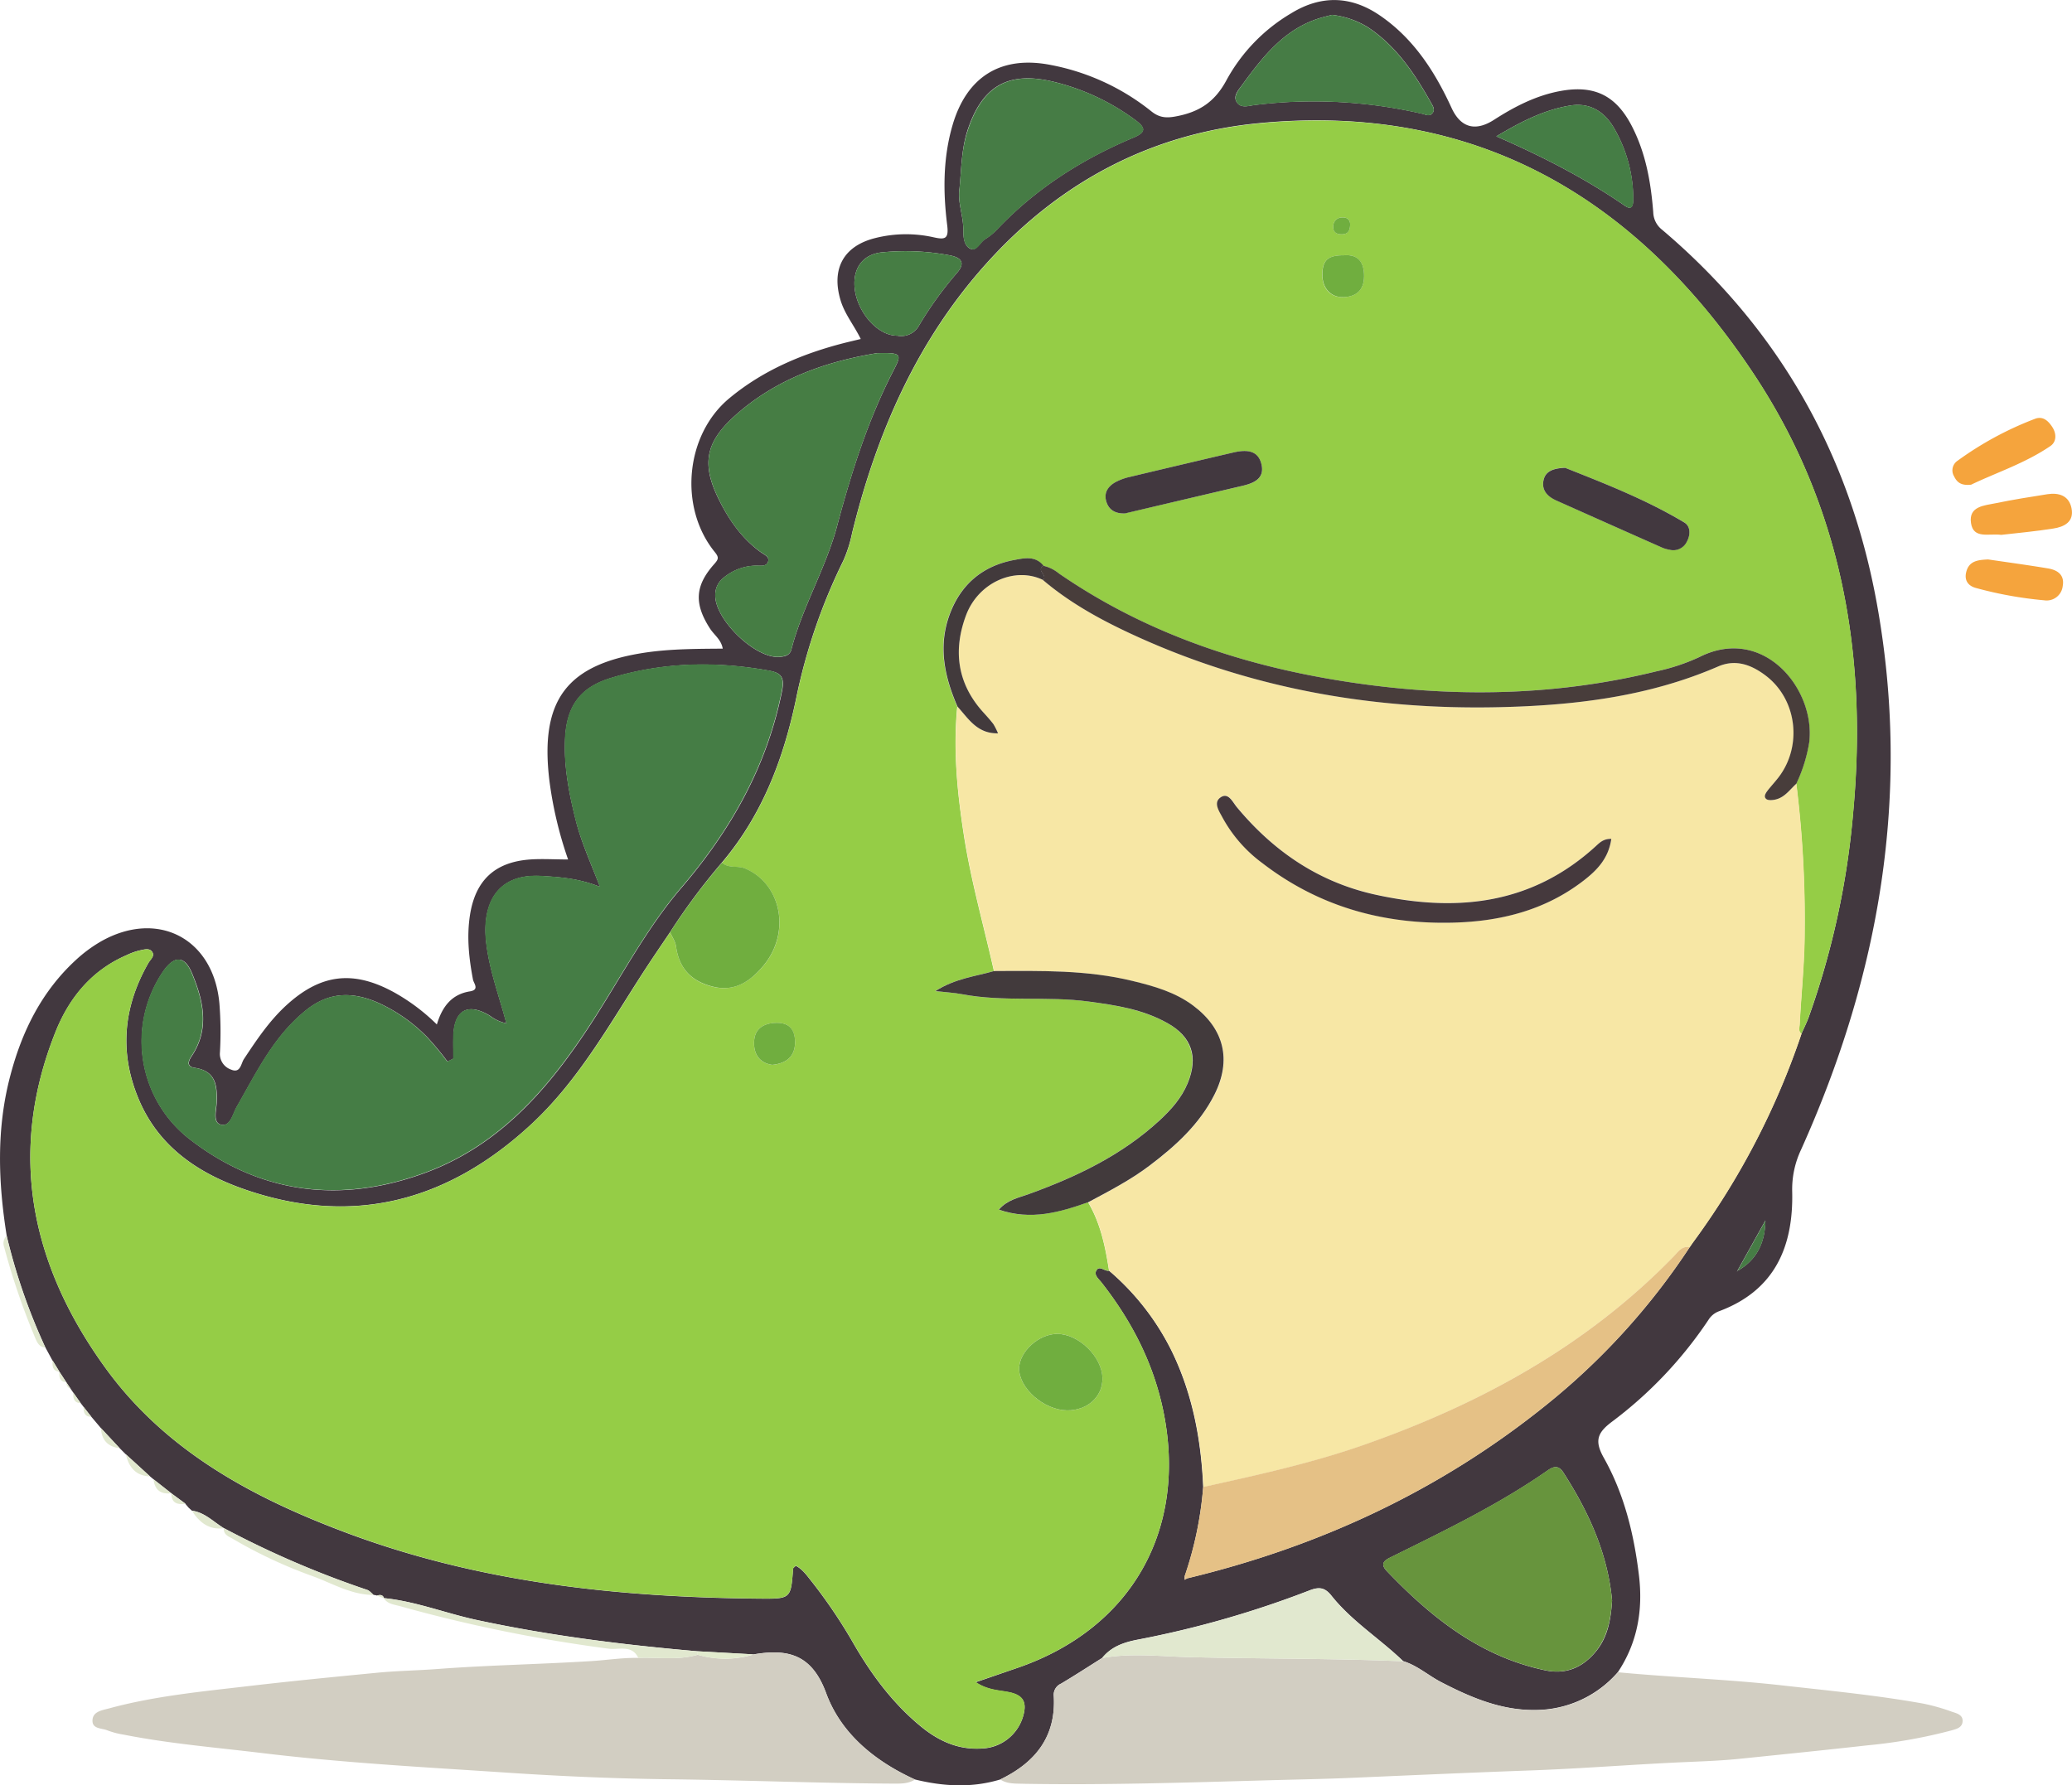 <svg xmlns="http://www.w3.org/2000/svg" viewBox="0 0 593.67 511.62"><defs><style>.cls-1{fill:#42383f;}.cls-2{fill:#d2cec2;}.cls-3{fill:#f5a43d;}.cls-4{fill:#e1e8cf;}.cls-5{fill:#95cd46;}.cls-6{fill:#f7e7a5;}.cls-7{fill:#457d45;}.cls-8{fill:#467d44;}.cls-9{fill:#e5c186;}.cls-10{fill:#67943d;}.cls-11{fill:#467c45;}.cls-12{fill:#70ae3f;}.cls-13{fill:#e2ebce;}.cls-14{fill:#423a3c;}.cls-15{fill:#483d3b;}.cls-16{fill:#45393d;}</style></defs><g id="Layer_2" data-name="Layer 2"><g id="Layer_1-2" data-name="Layer 1"><path class="cls-1" d="M286.59,509.92c-8.14,2.47-16.29,2-24.44,0-11.45-5.23-21.17-13.11-25.45-24.77-4-10.85-10.64-12.72-20.3-11.16l-.49.09-16-.89c-21.31-1.85-42.49-4.5-63.42-9-8.88-1.92-17.41-5.33-26.52-6.24l.07.06c-.36-1.16-1.23-1-2.11-.8a2.48,2.48,0,0,0-.86-.16c-.62-.5-1.17-1.23-1.88-1.46a271.7,271.7,0,0,1-41.08-17.71l0,0c-3-1.82-5.44-4.5-9.12-5l.08.09L54,432l.07.07-1-1.18.07,0-4.08-3,0,0-5.09-4-1-.83-6.94-6.33L34.3,415l-5.38-5.76L26.18,406l-2.24-2.86-.85-1.11-2.12-3L20.26,398,19,396.11h0c-.65-1-1.3-2-2-3.05l0,0-2-3.26L13,386.11a169.66,169.66,0,0,1-11.08-32c-2.46-15.43-3-30.79,1.09-46.08,3.35-12.65,9-24,18.74-32.95a40.23,40.23,0,0,1,7.2-5.32c16.25-9.19,32.23-.83,33.91,17.75a103.51,103.51,0,0,1,.16,14,4.76,4.76,0,0,0,3.21,5c2.69,1.13,2.8-1.71,3.64-3,3.59-5.43,7.19-10.82,12-15.28,9.9-9.14,19.25-10.32,31-3.89a56.77,56.77,0,0,1,12.3,9.23c1.56-5.22,4.32-8.66,9.46-9.48,2.86-.45,1.1-2.3.89-3.38-1.15-6.09-1.82-12.16-.88-18.36,1.52-10,7.06-15.33,17.27-16.06,3.46-.24,7,0,10.86,0a111.71,111.71,0,0,1-5.37-22.71c-2.75-23.12,5.07-33.35,28-36.65,7.12-1,14.27-1,21.68-1.06-.42-2.56-2.47-3.92-3.66-5.77-4.55-7.06-4.35-12.21,1.23-18.47,1.26-1.42,1.38-1.93.11-3.49-10.37-12.82-8.37-33.58,4.19-44,9.8-8.15,21.26-12.92,33.51-16l4.16-1c-1.89-3.89-4.58-7.09-5.78-11.09-2.7-9,.84-15.56,9.92-17.83a36.17,36.17,0,0,1,16.84-.2c3.2.71,4.28.41,3.79-3.48-1.2-9.62-1.22-19.28,1.55-28.73,4.08-13.91,13.93-20,28.19-17.18a65.64,65.64,0,0,1,28.74,13.26c2.32,1.87,4.35,2,7.22,1.43,6.54-1.25,11-4.12,14.33-10.36A50.1,50.1,0,0,1,370,3.78c8.55-5.23,17.08-5,25.32.62C405,11,411.11,20.48,415.89,30.9c2.6,5.68,6.8,6.89,12.18,3.43,5.91-3.8,12.11-7,19.12-8.27,9.73-1.75,15.92,1.36,20.44,10.22,3.94,7.71,5.39,16,6.06,24.56a6.57,6.57,0,0,0,2.54,5c33.46,28.35,53.82,64.37,61.57,107.35,9.8,54.38.72,106.32-21.77,156.28a26.57,26.57,0,0,0-2.53,11.95c.38,15.84-5,28.4-21,34.34a6,6,0,0,0-3,2.47,118.86,118.86,0,0,1-27.71,29.23c-4.07,3.07-5,5.39-2.31,10.21,5.87,10.39,8.69,21.93,10.11,33.75,1.19,9.87-.39,19.25-6,27.69A31.38,31.38,0,0,1,440.37,490c-10,.25-18.83-3.51-27.48-8-3.67-1.9-6.8-4.76-10.85-6-6.66-6.43-14.68-11.4-20.5-18.71-1.88-2.37-3.48-2.66-6.28-1.58a285,285,0,0,1-49.17,14.11c-4.07.77-7.63,2-10.28,5.26-3.93,2.47-7.82,5-11.82,7.38a3.46,3.46,0,0,0-2.06,3.54C302.62,497.72,296.58,505.09,286.59,509.92ZM497.87,364.13c5.48-3.09,7.85-8.05,7.94-14.37q-4,7.19-8,14.36l-.16.34Zm-13.76-6.74.84-1.22a218.43,218.43,0,0,0,31.2-59.93c.66-1.51,1.41-3,2-4.52A232.93,232.93,0,0,0,531,232.37c4.06-44.79-3.33-87.19-28.46-125.11-33.6-50.7-79.83-78-142.11-71.94-30.45,3-56.27,16.59-77,39.28-20.42,22.33-32.16,49.1-39.29,78.14a37.7,37.7,0,0,1-2.55,8,163.3,163.3,0,0,0-13.52,39.6c-3.62,17.21-9.7,33.2-21.2,46.79a183.37,183.37,0,0,0-14.89,20c-2.32,3.45-4.68,6.88-6.95,10.36-10.1,15.46-19,31.83-32.72,44.59-23.7,22-50.89,29.5-82,18.81-13.47-4.63-24.89-12.27-30.63-26.07-5.55-13.33-4.32-26.35,2.83-38.85.55-1,1.85-1.93,1.17-3.09-.8-1.37-2.41-.77-3.63-.54a18.41,18.41,0,0,0-3.74,1.35C26.33,278,19.9,285.84,16,295.46c-14,34.87-7.16,67.09,14.25,96.6,17.17,23.66,41.9,37,68.65,47.05,38.29,14.41,78.2,18.62,118.72,19,9,.08,9,0,9.61-8.57,0-.24.4-.45.77-.85,1.82.91,3,2.54,4.2,4.06a147.32,147.32,0,0,1,12.57,18.61c5.06,8.68,11,16.67,18.81,23.16,5.17,4.31,10.91,7,17.81,6.53a12.79,12.79,0,0,0,11.75-9.24c1.11-3.81.23-6-3.93-6.86-2.86-.62-6.07-.52-9.65-2.88L291.37,478c32.95-11.25,49.05-39.86,41.87-74-2.89-13.68-9.12-25.63-17.67-36.53-.79-1-2.23-2.11-1.42-3.44.93-1.53,2.36.39,3.61.09a72.49,72.49,0,0,1,17.93,23c6,12.32,8.45,25.45,9.05,39a104.08,104.08,0,0,1-5.31,25.58v1l.64-.4C378,443.2,412.56,427.15,443,402.62a196.22,196.22,0,0,0,41.12-45.22Zm-339.23-64.2a11.7,11.7,0,0,1-4.47-2.1c-6.26-3.84-10.22-1.72-10.49,5.64-.08,2.2,0,4.41,0,6.62l-1.68.86a87.76,87.76,0,0,0-5.7-6.88,46.45,46.45,0,0,0-14.21-10c-7.19-3.14-13.94-3.19-20.55,2.09-9.31,7.44-14.23,17.81-19.92,27.73-1.18,2.05-1.82,5.76-4.49,5.14-2.46-.57-1.35-4.11-1.27-6.3.19-4.88-.2-9.07-6.3-10-2.27-.33-1.9-1.8-.89-3.3,5.29-7.87,3.35-16,.14-23.75-2.14-5.19-5.1-5.15-8.26-.62a35.53,35.53,0,0,0,7.84,48.34C75,342.32,98.07,344.93,122.08,336c21.29-7.92,35.3-24.25,47.28-42.67,8.52-13.1,15.75-27.13,25.95-39,14.13-16.49,24.42-34.69,28.74-56.16.81-4-.09-5.36-3.8-6-15.27-2.74-30.4-2.4-45.27,2.15-8.81,2.7-12.61,8.08-13.06,17.37-.38,7.89,1.1,15.53,3,23.14,1.57,6.4,4.32,12.38,7,19.32-5.92-2.39-11.27-2.79-16.74-3.12-13-.79-17.09,8.21-15.87,19,.91,8,3.73,15.44,5.76,23.11Zm106.44-192c-14.21,2.32-29.09,7.24-41.16,18.31C202,127,201.06,133.27,206,143.2c2.89,5.85,6.62,11.16,12,15.05.93.67,2.4,1.24,2.13,2.5-.36,1.67-2.09,1.35-3.35,1.34a14.92,14.92,0,0,0-9.23,3.28,6.28,6.28,0,0,0-2.62,5.13c-.17,7,11.39,18.19,18.29,17.75,1.63-.1,3.08-.4,3.53-2.14,3.19-12.27,9.88-23.27,13.12-35.45,4.08-15.32,8.83-30.32,16.11-44.43C258.48,101.39,258.34,101.05,251.32,101.2ZM461.9,458.66c-1.25-13.48-6.71-25.45-14-36.75-1.47-2.26-3-1.57-4.59-.45-14.1,9.82-29.54,17.23-44.88,24.82-2.08,1-2.94,2-1,4,12.7,13.28,26.71,24.44,45.28,28.36,5.79,1.23,10.45-.64,14.22-5S461.52,464.17,461.9,458.66Zm-187-404.61c-.57,4.05,1.18,7.88,1.1,11.9,0,1.92.21,4.48,2,5.32s2.77-1.86,4.27-2.76a16.69,16.69,0,0,0,3.46-2.82c11.06-11.64,24.3-20.08,39-26.25,3.76-1.57,3.46-2.87.61-5a65,65,0,0,0-22.83-10.85c-13.54-3.46-21.21.88-25.45,14.24C275.45,43.12,275.45,48.63,274.91,54.05ZM381.65,4.26l-2.28.59C368.45,7.68,362,16,355.83,24.44c-1,1.36-2.66,3.14-1.42,4.92s3.43.92,5.15.72a138,138,0,0,1,47.9,2.51c1,.22,2,.84,2.81,0,1.09-1.06.29-2.2-.26-3.17-4.66-8.29-9.87-16.14-18-21.57A25,25,0,0,0,381.65,4.26Zm47.08,34.81c13.32,5.82,25.5,12.08,36.83,19.89,2.15,1.48,2.4-.34,2.39-2a40.45,40.45,0,0,0-5.58-20.39c-2.66-4.52-6.78-7.26-12.5-6.32C442.42,31.48,435.88,34.82,428.73,39.07ZM257.08,96.19a5.83,5.83,0,0,0,6.26-2.94,104.54,104.54,0,0,1,10.74-14.91c2.23-2.52,2-4.32-1.7-5.12a67.7,67.7,0,0,0-19.31-.94c-5.73.41-8.72,4.46-8.21,10.14C245.48,89.29,251.39,96.25,257.08,96.19Z"/><path class="cls-2" d="M286.59,509.92c10-4.83,16-12.2,15.34-23.87a3.46,3.46,0,0,1,2.06-3.54c4-2.37,7.89-4.91,11.82-7.38,8.38-1.53,16.74-.46,25.15-.26,20.36.48,40.73.34,61.08,1.18,4,1.2,7.18,4.06,10.85,6,8.65,4.46,17.5,8.22,27.48,8a31.38,31.38,0,0,0,23.25-10.85c15.67,1.5,31.41,2,47.07,3.77,13.5,1.52,27,2.8,40.4,5.22a57,57,0,0,1,8.14,2.31c1.34.45,3.19.85,3.1,2.74s-1.89,2.24-3.26,2.64a147.7,147.7,0,0,1-24,4.26c-12.18,1.37-24.37,2.6-36.56,3.85-5.12.53-10.29.72-15.39.94-14.93.65-29.82,1.88-44.76,2.41-16.92.61-33.84,1.37-50.76,2.1-8.13.36-16.27.49-24.4.72-23.28.65-46.56,1.4-69.86,1C291,511.07,288.68,511.28,286.59,509.92Z"/><path class="cls-2" d="M215.91,474.11l.49-.09c9.66-1.56,16.32.31,20.3,11.16,4.28,11.66,14,19.54,25.45,24.77-1.94,1.23-4.11,1.17-6.28,1.16-21.45-.13-42.88-1-64.33-1.25-15.4-.19-30.85-.86-46.23-1.89-23.46-1.56-46.94-2.8-70.32-5.63-13.15-1.59-26.35-2.67-39.37-5.23a24.17,24.17,0,0,1-4.8-1.24c-1.57-.68-4.27-.37-4.32-2.68-.06-2.75,2.7-3.08,4.7-3.62,13.16-3.59,26.71-4.85,40.19-6.43,12.16-1.42,24.35-2.61,36.54-3.79,5.77-.57,11.58-.64,17.37-1.08,14.72-1.12,29.5-1.35,44.23-2.28,4.46-.28,8.89-1,13.39-.9,5.65-.23,11.38.73,17-.91A28,28,0,0,0,215.91,474.11Z"/><path class="cls-3" d="M564.77,138.89c-3,.34-4.1-.79-4.89-2.4a3.31,3.31,0,0,1,1-4.46A95.42,95.42,0,0,1,583.11,120c2.27-.85,3.81.66,4.94,2.41s1.3,4.11-.56,5.4C580.2,132.79,571.78,135.5,564.77,138.89Z"/><path class="cls-3" d="M573.4,153.27c-3.53-.48-8,1.29-8.67-3.4-.71-4.86,3.88-5,7.17-5.69,4.87-1,9.79-1.79,14.71-2.56,3.32-.51,6.19.42,6.92,4,.8,3.92-2.08,5.36-5.24,5.84C583.21,152.27,578.08,152.73,573.4,153.27Z"/><path class="cls-3" d="M569.62,160.31c5.72.84,11.45,1.62,17.16,2.57,2.7.45,4.8,1.83,4.24,5a4.64,4.64,0,0,1-5.33,4.14,111.52,111.52,0,0,1-19.51-3.52c-2.21-.58-3.39-2.12-2.84-4.48C564.12,160.64,566.82,160.46,569.62,160.31Z"/><path class="cls-4" d="M199.88,474.18c-5.58,1.64-11.31.68-17,.91-1.78-3.88-5.71-2.27-8.37-2.63a428.82,428.82,0,0,1-59.82-12.18c-1.76-.5-3.64-.59-4.75-2.33,9.11.91,17.64,4.32,26.52,6.24,20.93,4.53,42.11,7.18,63.42,9C199.91,473.54,199.9,473.86,199.88,474.18Z"/><path class="cls-4" d="M64.12,437.88a271.7,271.7,0,0,0,41.08,17.71c.71.23,1.26,1,1.88,1.46-6.35,0-11.76-3.28-17.43-5.36A134.58,134.58,0,0,1,66.77,441C65.51,440.28,64,439.82,64.12,437.88Z"/><path class="cls-4" d="M1.9,354.14a169.66,169.66,0,0,0,11.08,32c-1.84-.13-2.42-1.6-3-3a201.71,201.71,0,0,1-8.8-25.81A3,3,0,0,1,1.9,354.14Z"/><path class="cls-4" d="M55,432.94c3.68.48,6.17,3.16,9.12,5C59.92,438.45,57.14,436.3,55,432.94Z"/><path class="cls-4" d="M36.08,416.75,43,423.08C38.93,422.92,36.9,420.5,36.08,416.75Z"/><path class="cls-4" d="M28.92,409.22,34.3,415C30.87,414.59,29.1,412.64,28.92,409.22Z"/><path class="cls-4" d="M44,423.91l5.09,4C46.11,428.26,44.32,427,44,423.91Z"/><path class="cls-4" d="M49.08,427.93l4.08,3C50.83,431.24,49.11,430.75,49.08,427.93Z"/><path class="cls-4" d="M15.06,389.82l2,3.26C14.92,392.86,15,391.37,15.06,389.82Z"/><path class="cls-4" d="M17,393.05c.66,1,1.31,2,2,3.05C17,395.91,16.93,394.53,17,393.05Z"/><path class="cls-4" d="M23.94,403.17,26.18,406C24.21,406,23.93,404.71,23.94,403.17Z"/><path class="cls-4" d="M21,399.08l2.12,3C21.11,402,20.93,400.6,21,399.08Z"/><path class="cls-4" d="M19,396.11,20.26,398A1.94,1.94,0,0,1,19,396.11Z"/><path class="cls-4" d="M107.94,457.21c.88-.19,1.75-.36,2.11.8Z"/><path class="cls-4" d="M54,432l1.1,1Z"/><path class="cls-4" d="M53.09,430.87l1,1.18Z"/><path class="cls-5" d="M317.75,364.1c-1.24.3-2.67-1.62-3.6-.09-.81,1.33.63,2.44,1.42,3.44,8.55,10.9,14.78,22.85,17.67,36.53,7.18,34.13-8.92,62.74-41.87,74L279.58,482c3.58,2.36,6.79,2.26,9.65,2.88,4.16.9,5,3.05,3.93,6.86A12.79,12.79,0,0,1,281.41,501c-6.9.49-12.64-2.22-17.81-6.53-7.79-6.49-13.75-14.48-18.81-23.16a147.32,147.32,0,0,0-12.57-18.61c-1.23-1.52-2.38-3.15-4.2-4.06-.37.4-.75.61-.77.85-.66,8.61-.66,8.65-9.61,8.57-40.52-.35-80.43-4.56-118.72-19C72.17,429,47.44,415.72,30.27,392.06,8.86,362.55,2,330.33,16,295.46c3.88-9.62,10.31-17.5,20.29-21.74a18.41,18.41,0,0,1,3.74-1.35c1.22-.23,2.83-.83,3.63.54.68,1.16-.62,2.12-1.17,3.09-7.15,12.5-8.38,25.52-2.83,38.85,5.74,13.8,17.16,21.44,30.63,26.07,31.13,10.69,58.32,3.21,82-18.81C166.07,309.35,175,293,185.05,277.52c2.27-3.48,4.63-6.91,6.95-10.36.58,1.35,1.51,2.65,1.7,4.06.87,6.42,4.54,10.12,10.7,11.57s10.61-1.63,14.3-6c8-9.48,5.23-23.47-5.19-27.89-2.18-.93-4.75.09-6.62-1.69,11.5-13.59,17.58-29.58,21.2-46.79a163.3,163.3,0,0,1,13.52-39.6,37.7,37.7,0,0,0,2.55-8c7.13-29,18.87-55.81,39.29-78.14,20.74-22.69,46.56-36.32,77-39.28C422.74,29.25,469,56.56,502.57,107.26c25.13,37.92,32.52,80.32,28.46,125.11a232.93,232.93,0,0,1-12.91,59.35c-.56,1.54-1.31,3-2,4.52-.95-.77-.56-1.73-.5-2.73.47-8.76,1.38-17.48,1.42-26.29a314.62,314.62,0,0,0-2.39-42.63,43.84,43.84,0,0,0,3.7-11.84c1.88-15.34-13.19-33.73-31.5-24.45a57.58,57.58,0,0,1-12.29,4.08c-27.51,6.76-55.34,7.5-83.3,3.76-31.58-4.23-61.38-13.55-87.9-31.82a10.67,10.67,0,0,0-4.43-2.19c-2.26-2.93-5.45-2.2-8.26-1.69-9.24,1.68-15.58,7.09-18.75,15.95-3.21,9-1.33,17.65,2.35,26.09-1.24,12.62.05,25.09,2,37.56,2.06,12.92,5.65,25.48,8.5,38.22-5.35,1.55-11,2.07-16.84,5.75,3.2.36,5.46.47,7.65.89,12,2.28,24.25.48,36.29,2.1,7.77,1.05,15.5,2.26,22.47,6.12s9,9.77,5.9,17.28c-1.76,4.25-4.72,7.57-8.05,10.65-10.85,10-23.83,16.19-37.53,21.14-2.85,1-6,1.59-8.53,4.44,9.25,3.17,17.45.75,25.61-2.12C315.33,350.57,316.69,357.29,317.75,364.1Zm4.56-217q16.77-3.93,33.54-7.84c3.34-.77,6.52-2,5.6-6.13-1-4.29-4.54-4.27-8.06-3.46q-14.83,3.45-29.66,7a16.07,16.07,0,0,0-4.19,1.54c-2,1.16-3.29,3-2.59,5.41C317.69,146.24,319.7,147.21,322.31,147.13Zm126.12-13.08c-3.68.15-5.64,1.14-6.18,3.53-.65,2.91,1.17,4.73,3.62,5.83q15.24,6.85,30.53,13.59a9.66,9.66,0,0,0,1.93.53,4.3,4.3,0,0,0,5-2.35c1.05-1.94,1.07-4.37-.76-5.46C471.43,143.05,459.36,138.4,448.43,134.05ZM305.72,404.15c5.82.07,10.22-3.89,10.15-9.18-.07-6.17-6.87-12.8-13.05-12.73-5.23.06-10.73,5.07-10.81,9.85C291.91,397.76,299.07,404.06,305.72,404.15Zm79.38-331c-4.55,0-6.12,1.33-6.24,5.29-.12,4.11,2.32,6.87,6.11,6.71s5.83-2.21,5.87-5.92S389.35,72.8,385.1,73.15Zm-163.84,232c4-.4,6.48-2.37,6.54-6.34,0-3.37-1.32-5.77-5.32-5.7-3.71.07-6.28,1.67-6.42,5.43C215.92,302,217.55,304.62,221.26,305.14ZM386.84,64.27c0-1.1-.68-2.06-2.33-1.95A2.5,2.5,0,0,0,382,64.83c-.11,1.66.9,2.31,2.44,2.31S386.84,66.34,386.84,64.27Z"/><path class="cls-6" d="M284.83,278.26c-2.85-12.74-6.44-25.3-8.5-38.22-2-12.47-3.27-24.94-2-37.56,3.11,3.4,5.57,7.8,11.61,7.66a18.83,18.83,0,0,0-1.33-2.65c-.9-1.19-1.91-2.29-2.91-3.39-7.46-8.24-8.68-17.74-4.92-27.79,3.55-9.48,14.1-14,22.07-10.11,7.4,6.29,15.79,11,24.53,15.09,33.62,15.76,69.17,22.19,106.09,21.36,21.54-.48,42.79-3,62.85-11.67,5-2.18,9.56-.43,13.52,2.54,9.14,6.85,10.73,20.38,3.69,29.35-.93,1.18-1.93,2.29-2.87,3.45-.63.79-1.44,1.85-.6,2.61.54.5,1.9.38,2.8.15,2.57-.63,4-2.84,5.85-4.49a314.62,314.62,0,0,1,2.39,42.63c0,8.81-1,17.53-1.42,26.29-.06,1-.45,2,.5,2.73A218.43,218.43,0,0,1,485,356.17l-.84,1.22h0c-2.24-.43-3.29,1.31-4.52,2.58C454.7,385.6,424.32,402.23,391,414c-15.07,5.3-30.65,8.7-46.21,12.14-.6-13.56-3-26.69-9.05-39a72.38,72.38,0,0,0-17.94-23c-1.06-6.81-2.42-13.53-5.95-19.59,6-3.21,12-6.33,17.5-10.45,7.48-5.65,14.37-11.88,18.66-20.4,5-9.91,2.78-18.86-6.09-25.5-5.18-3.88-11.27-5.58-17.41-7.07C311.42,277.91,298.11,278.2,284.83,278.26Zm176.84-37.87c-2.24-.06-3.34,1.08-4.4,2.05-18.52,16.93-40.26,19-63.57,13.8-16.08-3.6-28.87-12.41-39.3-25-1.17-1.4-2.36-4.23-4.53-2.85-2.35,1.49-.5,4,.42,5.8a40,40,0,0,0,11.41,13.08c16.09,12.41,34.51,17.59,54.63,17.08,13.59-.34,26.37-3.52,37.38-12C457.57,249.42,460.88,246,461.67,240.39Z"/><path class="cls-7" d="M145,293.09c-2-7.67-4.85-15.09-5.76-23.11-1.22-10.78,2.84-19.78,15.87-19,5.47.33,10.82.73,16.74,3.12-2.63-6.94-5.38-12.92-7-19.32-1.87-7.61-3.35-15.25-3-23.14.45-9.29,4.25-14.67,13.06-17.37,14.87-4.55,30-4.89,45.27-2.15,3.71.66,4.61,2,3.8,6-4.32,21.47-14.61,39.67-28.74,56.16-10.2,11.9-17.43,25.93-25.95,39-12,18.42-26,34.75-47.28,42.67-24,8.92-47.07,6.31-67.46-9.3a35.53,35.53,0,0,1-7.84-48.34c3.16-4.53,6.12-4.57,8.26.62,3.21,7.77,5.15,15.88-.14,23.75-1,1.5-1.38,3,.89,3.3,6.1.9,6.49,5.09,6.3,10-.08,2.19-1.19,5.73,1.27,6.3,2.67.62,3.31-3.09,4.49-5.14,5.69-9.92,10.61-20.29,19.92-27.73,6.61-5.28,13.36-5.23,20.55-2.09a46.45,46.45,0,0,1,14.21,10,87.76,87.76,0,0,1,5.7,6.88l1.68-.86c0-2.21-.07-4.42,0-6.62.27-7.36,4.23-9.48,10.49-5.64a11.7,11.7,0,0,0,4.47,2.1l.45.15Z"/><path class="cls-8" d="M251.32,101.2c7-.15,7.16.19,4.66,5-7.28,14.11-12,29.11-16.11,44.43-3.24,12.18-9.93,23.18-13.12,35.45-.45,1.74-1.9,2-3.53,2.14-6.9.44-18.46-10.72-18.29-17.75a6.28,6.28,0,0,1,2.62-5.13,14.92,14.92,0,0,1,9.23-3.28c1.26,0,3,.33,3.35-1.34.27-1.26-1.2-1.83-2.13-2.5-5.41-3.89-9.14-9.2-12-15.05-4.91-9.93-4-16.2,4.19-23.69C222.23,108.44,237.11,103.52,251.32,101.2Z"/><path class="cls-9" d="M344.74,426.11c15.56-3.44,31.14-6.84,46.21-12.14,33.37-11.74,63.75-28.37,88.66-54,1.23-1.27,2.28-3,4.52-2.58A196.22,196.22,0,0,1,443,402.62c-30.45,24.53-65,40.58-102.93,49.7-.21-.22-.43-.43-.66-.64A103.47,103.47,0,0,0,344.74,426.11Z"/><path class="cls-10" d="M461.9,458.66c-.38,5.51-1.37,10.68-5,14.95s-8.43,6.26-14.22,5c-18.57-3.92-32.58-15.08-45.28-28.36-1.92-2-1.06-3,1-4,15.34-7.59,30.78-15,44.88-24.82,1.6-1.12,3.12-1.81,4.59.45C455.19,433.21,460.65,445.18,461.9,458.66Z"/><path class="cls-11" d="M274.91,54.05c.54-5.42.54-10.93,2.21-16.2,4.24-13.36,11.91-17.7,25.45-14.24A65,65,0,0,1,325.4,34.46c2.85,2.11,3.15,3.41-.61,5-14.71,6.17-28,14.61-39,26.25a16.69,16.69,0,0,1-3.46,2.82c-1.5.9-2.31,3.65-4.27,2.76S276,67.87,276,66C276.09,61.93,274.34,58.1,274.91,54.05Z"/><path class="cls-11" d="M381.65,4.26A25,25,0,0,1,392,7.88c8.12,5.43,13.33,13.28,18,21.57.55,1,1.35,2.11.26,3.17-.85.81-1.86.19-2.81,0a138,138,0,0,0-47.9-2.51c-1.72.2-4,1-5.15-.72s.43-3.56,1.42-4.92C362,16,368.45,7.68,379.37,4.85Z"/><path class="cls-4" d="M402,476.05c-20.35-.84-40.72-.7-61.08-1.18-8.41-.2-16.77-1.27-25.15.26,2.65-3.28,6.21-4.49,10.28-5.26a285,285,0,0,0,49.17-14.11c2.8-1.08,4.4-.79,6.28,1.58C387.36,464.65,395.38,469.62,402,476.05Z"/><path class="cls-12" d="M206.89,247.18c1.87,1.78,4.44.76,6.62,1.69,10.42,4.42,13.15,18.41,5.19,27.89-3.69,4.4-8.08,7.5-14.3,6s-9.83-5.15-10.7-11.57c-.19-1.41-1.12-2.71-1.7-4.06A183.37,183.37,0,0,1,206.89,247.18Z"/><path class="cls-7" d="M428.73,39.07c7.15-4.25,13.69-7.59,21.14-8.83,5.72-.94,9.84,1.8,12.5,6.32A40.45,40.45,0,0,1,468,57c0,1.67-.24,3.49-2.39,2C454.23,51.15,442.05,44.89,428.73,39.07Z"/><path class="cls-8" d="M257.08,96.19c-5.69.06-11.6-6.9-12.22-13.77-.51-5.68,2.48-9.73,8.21-10.14a67.7,67.7,0,0,1,19.31.94c3.67.8,3.93,2.6,1.7,5.12a104.54,104.54,0,0,0-10.74,14.91A5.83,5.83,0,0,1,257.08,96.19Z"/><path class="cls-11" d="M497.85,364.12q4-7.17,8-14.36c-.09,6.32-2.46,11.28-7.94,14.37Z"/><path class="cls-13" d="M199.88,474.18c0-.32,0-.64,0-1l16,.89A28,28,0,0,1,199.88,474.18Z"/><path class="cls-11" d="M497.87,364.13l-.18.33.16-.34Z"/><path class="cls-9" d="M484.11,357.39l.84-1.22Z"/><path class="cls-9" d="M340.08,452.32l-.64.4c0-.34,0-.69,0-1Q339.77,452,340.08,452.32Z"/><path class="cls-14" d="M284.83,278.26c13.28-.06,26.59-.35,39.63,2.83,6.14,1.49,12.23,3.19,17.41,7.07,8.87,6.64,11.08,15.59,6.09,25.5-4.29,8.52-11.18,14.75-18.66,20.4-5.46,4.12-11.51,7.24-17.5,10.45-8.16,2.87-16.36,5.29-25.61,2.12,2.5-2.85,5.68-3.4,8.53-4.44,13.7-4.95,26.68-11.13,37.53-21.14,3.33-3.08,6.29-6.4,8.05-10.65,3.1-7.51,1.2-13.34-5.9-17.28s-14.7-5.07-22.47-6.12c-12-1.62-24.28.18-36.29-2.1-2.19-.42-4.45-.53-7.65-.89C273.79,280.33,279.48,279.81,284.83,278.26Z"/><path class="cls-15" d="M514.68,224.59c-1.83,1.65-3.28,3.86-5.85,4.49-.9.23-2.26.35-2.8-.15-.84-.76,0-1.82.6-2.61.94-1.16,1.94-2.27,2.87-3.45,7-9,5.45-22.5-3.69-29.35-4-3-8.48-4.72-13.52-2.54-20.06,8.7-41.31,11.19-62.85,11.67-36.92.83-72.47-5.6-106.09-21.36-8.74-4.1-17.13-8.8-24.53-15.09,1.48-1.31-2.11-2.79.14-4.07a10.67,10.67,0,0,1,4.43,2.19c26.52,18.27,56.32,27.59,87.9,31.82,28,3.74,55.79,3,83.3-3.76a57.58,57.58,0,0,0,12.29-4.08c18.31-9.28,33.38,9.11,31.5,24.45A43.84,43.84,0,0,1,514.68,224.59Z"/><path class="cls-1" d="M322.31,147.13c-2.61.08-4.62-.89-5.36-3.52-.7-2.46.57-4.25,2.59-5.41a16.07,16.07,0,0,1,4.19-1.54q14.82-3.54,29.66-7c3.52-.81,7.1-.83,8.06,3.46.92,4.08-2.26,5.36-5.6,6.13Q339.08,143.18,322.31,147.13Z"/><path class="cls-1" d="M448.43,134.05c10.93,4.35,23,9,34.15,15.67,1.83,1.09,1.81,3.52.76,5.46a4.3,4.3,0,0,1-5,2.35,9.66,9.66,0,0,1-1.93-.53q-15.27-6.76-30.53-13.59c-2.45-1.1-4.27-2.92-3.62-5.83C442.79,135.19,444.75,134.2,448.43,134.05Z"/><path class="cls-12" d="M305.72,404.15c-6.65-.09-13.81-6.39-13.71-12.06.08-4.78,5.58-9.79,10.81-9.85,6.18-.07,13,6.56,13.05,12.73C315.94,400.26,311.54,404.22,305.72,404.15Z"/><path class="cls-14" d="M299,162.13c-2.25,1.28,1.34,2.76-.14,4.07-8-3.91-18.52.63-22.07,10.11-3.76,10.05-2.54,19.55,4.92,27.79,1,1.1,2,2.2,2.91,3.39a18.83,18.83,0,0,1,1.33,2.65c-6,.14-8.5-4.26-11.61-7.66-3.68-8.44-5.56-17.08-2.35-26.09,3.17-8.86,9.51-14.27,18.75-15.95C293.51,159.93,296.7,159.2,299,162.13Z"/><path class="cls-12" d="M385.1,73.15c4.25-.35,5.78,2.26,5.74,6.08S388.7,85,385,85.15s-6.23-2.6-6.11-6.71C379,74.48,380.55,73.12,385.1,73.15Z"/><path class="cls-12" d="M221.26,305.14c-3.71-.52-5.34-3.18-5.2-6.61.14-3.76,2.71-5.36,6.42-5.43,4-.07,5.37,2.33,5.32,5.7C227.74,302.77,225.29,304.74,221.26,305.14Z"/><path class="cls-12" d="M386.84,64.27c0,2.07-.81,2.87-2.4,2.87s-2.55-.65-2.44-2.31a2.5,2.5,0,0,1,2.51-2.51C386.16,62.21,386.85,63.17,386.84,64.27Z"/><path class="cls-16" d="M461.67,240.39c-.79,5.61-4.1,9-8,12-11,8.48-23.79,11.66-37.38,12-20.12.51-38.54-4.67-54.63-17.08a40,40,0,0,1-11.41-13.08c-.92-1.75-2.77-4.31-.42-5.8,2.17-1.38,3.36,1.45,4.53,2.85,10.43,12.55,23.22,21.36,39.3,25,23.31,5.21,45.05,3.13,63.57-13.8C458.33,241.47,459.43,240.33,461.67,240.39Z"/><path class="cls-1" d="M145,293.09l.34.25-.45-.15Z"/></g></g></svg>